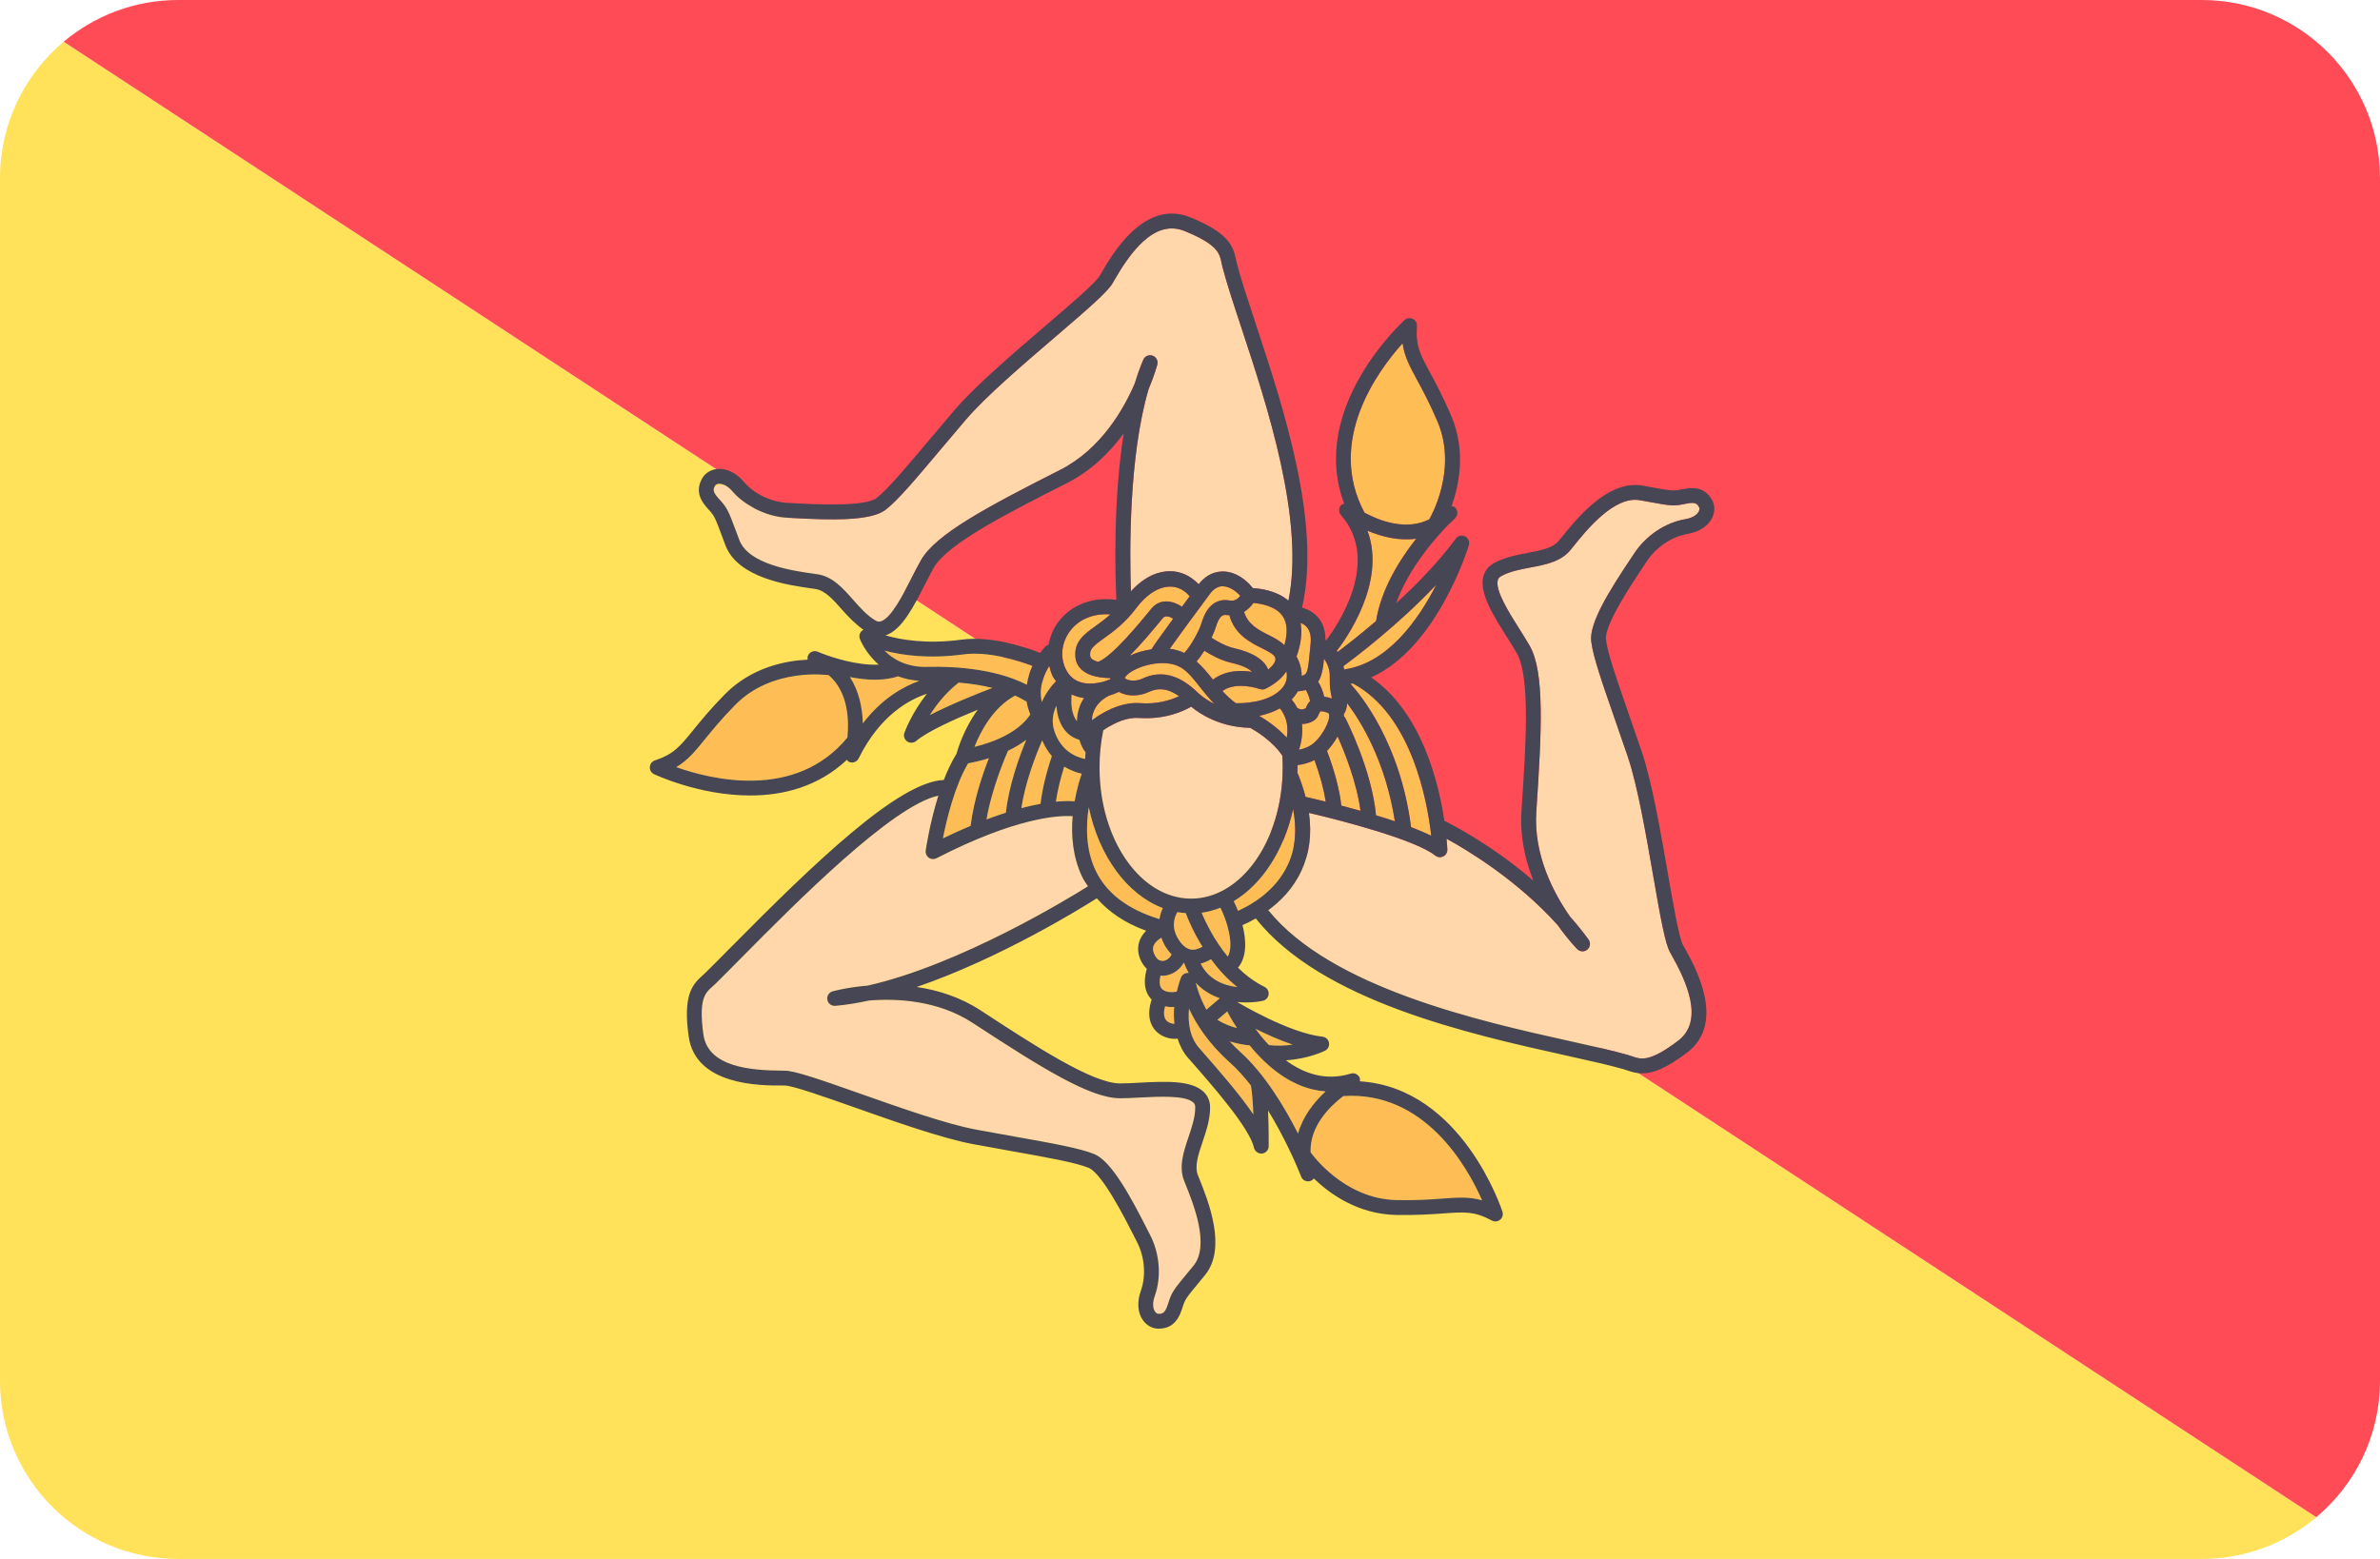 <?xml version="1.0" encoding="UTF-8" standalone="no"?>
<svg
   xmlns:dc="http://purl.org/dc/elements/1.1/"
   xmlns:cc="http://creativecommons.org/ns#"
   xmlns:rdf="http://www.w3.org/1999/02/22-rdf-syntax-ns#"
   xmlns:svg="http://www.w3.org/2000/svg"
   xmlns="http://www.w3.org/2000/svg"
   xmlns:sodipodi="http://sodipodi.sourceforge.net/DTD/sodipodi-0.dtd"
   xmlns:inkscape="http://www.inkscape.org/namespaces/inkscape"
   version="1.1"
   id="Layer_1"
   x="0px"
   y="0px"
   viewBox="0 0 512 335.45"
   xml:space="preserve"
   sodipodi:docname="it-82.svg"
   width="512"
   height="335.45"
   inkscape:version="1.0.1 (c497b03c, 2020-09-10)"><defs
   id="defs157" /><sodipodi:namedview
   pagecolor="#ffffff"
   bordercolor="#666666"
   borderopacity="1"
   objecttolerance="10"
   gridtolerance="10"
   guidetolerance="10"
   inkscape:pageopacity="0"
   inkscape:pageshadow="2"
   inkscape:window-width="1250"
   inkscape:window-height="866"
   id="namedview155"
   showgrid="false"
   inkscape:zoom="1.640625"
   inkscape:cx="256"
   inkscape:cy="256"
   inkscape:window-x="0"
   inkscape:window-y="23"
   inkscape:window-maximized="0"
   inkscape:current-layer="Layer_1" />
<path
   style="fill:#ffe15a"
   d="m 0,38.345 v 258.76 c 0,21.177 17.167,38.345 38.345,38.345 h 435.31 c 9.386,0 17.98,-3.377 24.644,-8.975 L 13.7,8.976 C 5.326,16.01 0,26.553 0,38.345 Z"
   id="path10" />
<path
   style="fill:#ff4b55"
   d="M 473.655,0 H 38.345 C 28.959,0 20.365,3.378 13.701,8.977 L 498.3,326.473 c 8.374,-7.034 13.7,-17.578 13.7,-29.369 V 38.345 C 512,17.167 494.833,0 473.655,0 Z"
   id="path12" />
<g
   id="g110"
   transform="translate(0,-88.275)">
	<path
   style="fill:#ffbe55"
   d="m 272.821,232.352 c 0.988,-0.794 1.805,-1.777 1.495,-2.604 -0.258,-0.686 -1.533,-1.323 -2.883,-1.997 -2.506,-1.252 -5.853,-2.97 -6.964,-7.084 -0.132,-0.013 -0.255,-0.001 -0.392,-0.026 -1.1,-0.204 -1.786,0.174 -2.582,2.759 -0.146,0.471 -0.456,1.228 -0.867,2.094 0.824,0.546 2.882,1.815 4.887,2.271 3.972,0.899 6.418,2.434 7.306,4.587 z"
   id="path14" />
	<path
   style="fill:#ffbe55"
   d="m 257.407,230.602 c 1.186,1.082 2.275,2.31 3.346,3.681 0.062,0.079 0.128,0.158 0.191,0.236 2.661,-2.04 6.042,-2.052 8.397,-1.667 -0.683,-0.708 -2.013,-1.402 -4.533,-1.976 -2.337,-0.53 -4.601,-1.853 -5.72,-2.572 -0.519,0.828 -1.084,1.615 -1.681,2.298 z"
   id="path16" />
	<path
   style="fill:#ffbe55"
   d="m 270.891,242.311 c 1.246,0.721 3.751,2.343 5.92,4.683 0.32,-1.8 0.225,-4.19 -1.466,-6.293 -1.445,0.8 -2.991,1.306 -4.454,1.61 z"
   id="path18" />
	<path
   style="fill:#ffbe55"
   d="m 250.152,221.281 -0.418,0.508 c -2.081,2.545 -4.442,5.319 -6.698,7.581 1.373,-0.648 2.991,-1.122 4.669,-1.375 0.6,-0.961 2.428,-3.51 4.674,-6.581 -0.542,-0.346 -1.617,-0.872 -2.227,-0.133 z"
   id="path20" />
	<path
   style="fill:#ffbe55"
   d="m 241.993,234.177 c 0.01,0.017 0.152,0.191 0.55,0.341 0.691,0.266 1.972,0.358 3.308,-0.258 3.89,-1.81 7.818,-0.82 11.679,2.916 0.011,0.011 0.007,0.029 0.018,0.04 0.011,0.011 0.029,0.008 0.039,0.019 0.023,0.023 1.322,1.326 3.665,2.52 -1.126,-1.183 -2.137,-2.389 -3.011,-3.507 -1.4,-1.789 -2.611,-3.332 -4.052,-4.252 -3.657,-2.322 -10.027,-0.287 -11.828,1.614 -0.298,0.313 -0.368,0.518 -0.368,0.567 z"
   id="path22" />
	<path
   style="fill:#ffbe55"
   d="m 272.238,236.488 c 0,0 -0.009,0.001 -0.012,0.003 -0.201,0.094 -0.419,0.14 -0.644,0.145 -0.01,0 -0.02,0.007 -0.03,0.007 -0.023,0 -0.043,-0.021 -0.067,-0.022 -0.163,-0.007 -0.329,-0.018 -0.491,-0.077 -0.054,-0.02 -4.994,-1.76 -8.01,0.424 0.844,0.949 1.8,1.825 2.867,2.624 1.482,0.034 6.614,-0.054 9.537,-2.785 1.476,-1.378 1.601,-2.884 1.353,-4.068 -1.091,1.706 -3.022,3.044 -4.503,3.749 z"
   id="path24" />
	<path
   style="fill:#ffbe55"
   d="m 227.19,234.863 c -0.249,-0.361 -0.522,-0.674 -0.736,-1.101 -0.352,-0.703 -0.537,-1.449 -0.724,-2.193 -1.135,1.816 -2.33,4.642 -1.603,7.77 0.855,-2.024 2.146,-3.562 3.063,-4.476 z"
   id="path26" />
	<path
   style="fill:#ffbe55"
   d="m 254.778,228.773 c 1.438,-1.502 3.208,-4.836 3.663,-6.315 0.437,-1.427 1.768,-5.767 6.206,-4.963 0.988,0.183 1.72,-0.445 2.167,-0.999 -1.079,-1.231 -2.49,-2.03 -3.715,-2.059 -0.915,-0.087 -1.966,0.495 -2.78,1.589 -3.992,5.379 -7.03,9.535 -8.675,11.852 1.106,0.129 2.149,0.451 3.134,0.895 z"
   id="path28" />
	<path
   style="fill:#ffbe55"
   d="m 244.471,219.091 c -2.475,3.304 -5.076,5.167 -6.973,6.528 -2.5,1.793 -3.118,2.401 -2.968,3.79 0.031,0.282 0.152,0.491 0.404,0.691 0.332,0.264 0.811,0.452 1.355,0.591 0.033,-0.017 0.054,-0.045 0.089,-0.06 2.985,-1.215 8.93,-8.479 10.886,-10.867 l 0.423,-0.516 c 2.071,-2.506 4.988,-1.503 6.583,-0.415 0.551,-0.747 1.106,-1.5 1.661,-2.25 -2.884,-3.477 -7.65,-2.569 -11.46,2.508 z"
   id="path30" />
	<path
   style="fill:#ffbe55"
   d="m 269.642,218.024 c -0.471,0.68 -1.146,1.387 -2.009,1.917 0.794,2.636 3.011,3.846 5.227,4.95 1.315,0.655 2.553,1.31 3.446,2.236 0.748,-2.678 0.651,-4.809 -0.384,-6.289 -1.519,-2.171 -4.748,-2.699 -6.28,-2.814 z"
   id="path32" />
	<path
   style="fill:#ffbe55"
   d="m 257.974,313.781 0.348,0.395 c 4.394,5.001 8.544,9.832 11.308,13.9 -0.083,-2.197 -0.233,-4.472 -0.498,-6.053 -0.009,-0.05 -0.014,-0.104 -0.017,-0.155 -1.41,-1.822 -2.929,-3.52 -4.531,-4.956 -4.683,-4.185 -7.323,-8.384 -8.8,-11.62 -0.251,2.784 0.066,6.076 2.19,8.489 z"
   id="path34" />
	<path
   style="fill:#ffbe55"
   d="m 255.726,297.638 c -0.374,-0.658 -0.714,-1.366 -0.991,-2.155 -0.002,-0.007 0,-0.013 -0.003,-0.02 -0.023,-0.009 -0.046,-0.018 -0.07,-0.025 -0.957,1.658 -2.71,2.801 -4.584,2.805 0,0 -0.007,0 -0.009,0 -0.145,0 -0.274,-0.056 -0.415,-0.068 -0.244,1.078 -0.323,2.296 0.359,2.947 0.768,0.74 2.328,0.73 3.144,0.522 0.396,-1.688 0.834,-2.884 0.89,-3.022 0.271,-0.674 0.951,-1.067 1.679,-0.984 z"
   id="path36" />
	<path
   style="fill:#ffbe55"
   d="m 252.601,304.935 c -0.169,0.011 -0.324,0.039 -0.501,0.039 -0.477,0 -0.973,-0.064 -1.471,-0.162 -0.294,1.102 -0.396,2.346 0.337,3.095 0.458,0.468 1.128,0.649 1.677,0.683 -0.12,-1.262 -0.149,-2.502 -0.042,-3.655 z"
   id="path38" />
	<path
   style="fill:#ffbe55"
   d="m 193.204,233.803 -0.008,0.004 c -3.208,1.074 -7.017,0.811 -10.349,0.158 1.943,2.996 2.686,6.607 2.773,9.964 4.185,-5.459 8.818,-7.959 12.135,-9.144 -1.706,-0.152 -3.245,-0.468 -4.551,-0.982 z"
   id="path40" />
	<path
   style="fill:#ffbe55"
   d="m 268.831,313.214 c -0.724,-0.056 -2.357,-0.263 -4.296,-0.852 0.683,0.722 1.366,1.444 2.179,2.172 5.342,4.776 9.686,12.049 12.523,17.657 1.011,-3.619 3.389,-6.723 5.945,-9.078 -7.138,-0.472 -12.722,-5.443 -16.351,-9.899 z"
   id="path42" />
	<path
   style="fill:#ffbe55"
   d="m 232.707,254.764 c -1.17,-0.258 -2.485,-0.743 -3.765,-1.529 -0.855,2.721 -1.453,5.241 -1.782,7.542 1.77,-0.163 3.108,-0.148 4.019,-0.074 0.436,-2.442 1.039,-4.531 1.528,-5.939 z"
   id="path44" />
	<path
   style="fill:#ffbe55"
   d="m 182.295,246.979 c 0.383,-3.775 0.178,-9.802 -4.01,-13.423 -0.013,-0.002 -0.025,0.003 -0.04,10e-4 -0.129,-0.017 -12.103,-1.743 -20.095,6.42 -3.006,3.071 -4.961,5.475 -6.53,7.405 -2.129,2.621 -3.657,4.502 -6.136,5.958 7.5,2.673 25.682,7.178 36.811,-6.361 z"
   id="path46" />
	<path
   style="fill:#ffbe55"
   d="m 293.54,198.594 c 3.345,1.796 8.993,3.911 13.934,1.43 0.007,-0.012 0.007,-0.025 0.013,-0.038 0.063,-0.104 6.234,-10.514 1.751,-21.023 -1.687,-3.953 -3.162,-6.678 -4.348,-8.866 -1.605,-2.966 -2.761,-5.101 -3.16,-7.95 -5.331,5.916 -16.448,20.988 -8.19,36.447 z"
   id="path48" />
	<path
   style="fill:#ffbe55"
   d="m 288.972,324.125 c -3.01,2.31 -7.26,6.583 -7.029,12.111 0.01,0.014 0.026,0.021 0.036,0.036 0.068,0.1 7.023,10.002 18.445,10.231 4.308,0.087 7.391,-0.137 9.875,-0.32 3.368,-0.249 5.783,-0.42 8.54,0.378 -3.202,-7.287 -12.385,-23.595 -29.867,-22.436 z"
   id="path50" />
	<path
   style="fill:#ffbe55"
   d="m 264.094,306.06 c -0.03,-0.063 -0.004,-0.131 -0.025,-0.195 l -2.183,1.863 c 1.429,0.889 2.938,1.433 4.228,1.773 -1.286,-1.973 -1.994,-3.387 -2.02,-3.441 z"
   id="path52" />
	<path
   style="fill:#ffbe55"
   d="m 255.089,284.756 c -0.606,-0.042 -1.207,-0.106 -1.8,-0.211 -0.458,0.74 -1.462,2.847 0.021,5.504 0.552,0.99 1.481,2.23 2.775,2.534 0.772,0.175 1.658,-0.084 2.598,-0.586 -1.915,-3.096 -3.068,-5.825 -3.594,-7.241 z"
   id="path54" />
	<path
   style="fill:#ffbe55"
   d="m 287.75,228.557 c 1.66,-1.242 4.687,-3.576 8.277,-6.645 1.077,-6.831 5.062,-13.193 8.629,-17.72 -3.628,0.503 -7.348,-0.387 -10.483,-1.727 4.195,11.23 -4.888,23.672 -6.592,25.866 0.054,0.079 0.116,0.146 0.169,0.226 z"
   id="path56" />
	<path
   style="fill:#ffbe55"
   d="m 259.524,305.542 2.892,-2.47 c -1.88,-0.648 -3.682,-1.707 -5.155,-3.317 0.22,1.016 0.829,3.11 2.263,5.787 z"
   id="path58" />
	<path
   style="fill:#ffbe55"
   d="m 223.848,261.24 c 0.365,-3.085 1.176,-6.521 2.438,-10.271 -0.809,-0.92 -1.518,-2.041 -2.082,-3.38 -1.493,3.454 -3.65,9.106 -4.482,14.581 1.516,-0.399 2.891,-0.706 4.126,-0.93 z"
   id="path60" />
	<path
   style="fill:#ffbe55"
   d="m 279.791,222.315 c 0.364,2.074 0.127,4.461 -0.871,7.223 0.6,1.067 1.107,2.552 1.108,4.166 1.265,-0.269 1.358,-1.035 1.75,-5.214 l 0.167,-1.727 c 0.158,-1.586 -0.127,-2.796 -0.849,-3.591 -0.373,-0.412 -0.837,-0.664 -1.305,-0.857 z"
   id="path62" />
	<path
   style="fill:#ffbe55"
   d="m 279.444,249.619 c 1.038,-0.215 2.354,-0.666 3.405,-1.636 1.591,-1.469 3.353,-4.58 3.064,-5.978 -0.035,-0.174 -0.079,-0.287 -0.383,-0.395 -1.154,-0.412 -1.502,-0.263 -1.5,-0.258 -0.071,0.054 -0.202,0.345 -0.279,0.516 -0.2,0.441 -0.47,1.041 -1.074,1.436 -0.921,0.6 -1.791,0.76 -2.593,0.764 0.234,2.228 -0.206,4.254 -0.64,5.551 z"
   id="path64" />
	<path
   style="fill:#ffbe55"
   d="m 220.897,235.615 c 0.22,-1.465 0.648,-2.833 1.226,-4.06 -2.906,-1.087 -9.474,-3.208 -14.839,-2.47 -7.578,1.02 -13.341,0.171 -16.998,-0.811 1.751,1.805 4.759,3.682 9.468,3.487 11.679,-0.234 18.375,2.408 21.143,3.854 z"
   id="path66" />
	<path
   style="fill:#ffbe55"
   d="m 206.236,235.158 c -2.764,2.165 -4.802,4.767 -6.195,6.988 4.294,-2.226 9.806,-4.447 13.452,-5.842 -1.964,-0.499 -4.38,-0.909 -7.257,-1.146 z"
   id="path68" />
	<path
   style="fill:#ffbe55"
   d="m 284.881,238.197 c 0.494,0.058 1.031,0.166 1.652,0.381 -0.025,-0.124 -0.045,-0.233 -0.077,-0.382 -0.195,-0.9 -0.447,-2.144 -0.383,-3.953 -10e-4,-0.012 -0.008,-0.021 -0.008,-0.033 0,-0.011 0.006,-0.021 0.006,-0.033 10e-4,-0.038 -0.006,-0.058 -0.003,-0.096 0.077,-1.678 -0.489,-3.037 -1.23,-4.043 -0.219,2.159 -0.501,3.79 -1.269,4.937 0.455,0.722 0.992,1.841 1.312,3.222 z"
   id="path70" />
	<path
   style="fill:#ffbe55"
   d="m 289.005,231.608 c 0.053,0.234 0.102,0.47 0.138,0.713 9.359,-1.27 16.006,-10.684 19.839,-18.223 -8.146,8.623 -17.298,15.545 -19.977,17.51 z"
   id="path72" />
	<path
   style="fill:#ffbe55"
   d="m 250.071,295.047 h 0.002 c 0.799,-0.004 1.614,-0.605 1.962,-1.4 -0.551,-0.584 -1.07,-1.239 -1.517,-2.04 -0.299,-0.535 -0.494,-1.049 -0.673,-1.557 -0.631,0.383 -1.33,0.929 -1.643,1.631 -0.235,0.52 -0.225,1.065 0.029,1.714 0.296,0.753 0.854,1.652 1.84,1.652 z"
   id="path74" />
	<path
   style="fill:#ffbe55"
   d="m 216.393,263.144 c 0.637,-5.751 2.733,-11.704 4.39,-15.682 -1.036,0.789 -2.329,1.598 -3.927,2.364 -0.179,0.397 -3.405,7.625 -4.631,14.783 1.474,-0.56 2.865,-1.047 4.168,-1.465 z"
   id="path76" />
	<path
   style="fill:#ffbe55"
   d="m 272.985,313.165 c 1.864,0.195 3.591,0.108 5.092,-0.104 -2.844,-0.97 -5.679,-2.255 -8.001,-3.412 0.821,1.124 1.794,2.335 2.909,3.516 z"
   id="path78" />
	<path
   style="fill:#ffbe55"
   d="m 250.147,283.672 c -7.686,-2.919 -13.749,-11.19 -15.922,-21.709 -0.639,4.083 -0.68,9.139 1.494,13.675 2.356,4.918 7.022,8.375 13.716,10.41 0.144,-0.949 0.415,-1.751 0.712,-2.376 z"
   id="path80" />
	<path
   style="fill:#ffbe55"
   d="m 291.041,235.337 c -0.17,0.036 -0.354,0.034 -0.525,0.066 2.135,2.336 10.717,12.724 13.041,30.852 1.597,0.611 3.085,1.238 4.346,1.874 -0.834,-7.376 -4.173,-26.035 -16.862,-32.792 z"
   id="path82" />
	<path
   style="fill:#ffbe55"
   d="m 208.806,265.982 c 0.666,-5.517 2.606,-11.189 3.926,-14.551 -1.336,0.417 -2.823,0.786 -4.458,1.097 -2.88,4.826 -4.626,12.064 -5.429,16.15 2.121,-1.032 4.088,-1.907 5.961,-2.696 z"
   id="path84" />
	<path
   style="fill:#ffbe55"
   d="m 260.514,294.687 c -0.8,0.467 -1.546,0.77 -2.232,0.938 1.782,3.527 5.092,4.73 7.903,5.043 -2.272,-1.8 -4.124,-3.892 -5.671,-5.981 z"
   id="path86" />
	<path
   style="fill:#ffbe55"
   d="m 237.527,234.923 c 0.395,-0.182 0.886,-0.323 1.335,-0.484 -0.008,-0.083 -0.029,-0.159 -0.03,-0.245 -1.871,-0.038 -4.317,-0.341 -5.889,-1.593 -0.917,-0.733 -1.466,-1.714 -1.589,-2.841 -0.372,-3.399 1.889,-5.022 4.281,-6.735 0.975,-0.701 2.082,-1.512 3.232,-2.541 -3.501,-0.239 -6.641,0.934 -8.59,3.468 -1.929,2.505 -2.298,5.717 -0.966,8.38 1.817,3.643 5.738,3.276 8.216,2.591 z"
   id="path88" />
	<path
   style="fill:#ffbe55"
   d="m 233.21,238.475 c -0.932,-0.107 -1.835,-0.397 -2.707,-0.788 -0.136,1.826 -0.023,4.305 1.164,5.76 0.03,-0.817 0.13,-1.646 0.37,-2.464 0.229,-0.781 0.595,-1.646 1.173,-2.508 z"
   id="path90" />
	<path
   style="fill:#ffbe55"
   d="m 245.178,239.574 c 3.802,0.299 6.72,-0.668 8.458,-1.486 -2.918,-2.081 -5.038,-1.585 -6.442,-0.93 -2.255,1.049 -4.779,0.983 -6.485,0 -0.63,0.286 -1.312,0.57 -2.109,0.799 -1.783,0.895 -2.942,2.167 -3.455,3.798 -0.162,0.513 -0.189,1.02 -0.227,1.523 0.033,-0.028 0.034,-0.079 0.07,-0.105 3.658,-2.622 7.084,-3.8 10.19,-3.599 z"
   id="path92" />
	<path
   style="fill:#ffbe55"
   d="m 262.543,283.597 c -1.305,0.514 -2.653,0.894 -4.042,1.081 0.92,2.195 2.738,5.93 5.615,9.436 1.501,-2.526 -0.266,-7.96 -1.573,-10.517 z"
   id="path94" />
	<path
   style="fill:#ffbe55"
   d="m 232.198,247.475 c -3.393,-1 -4.704,-4.113 -4.945,-7.328 -0.73,1.527 -1.121,3.436 -0.39,5.558 1.472,4.256 4.687,5.497 6.577,5.891 0.021,-0.495 0.043,-0.989 0.081,-1.481 -0.01,-0.011 -0.025,-0.014 -0.035,-0.025 -0.441,-0.486 -0.924,-1.43 -1.288,-2.615 z"
   id="path96" />
	<path
   style="fill:#ffbe55"
   d="m 220.84,239.188 c -0.116,-0.05 -0.245,-0.039 -0.35,-0.117 -0.018,-0.012 -0.751,-0.5 -2.116,-1.12 -4.803,2.592 -7.5,7.88 -8.733,11.03 8.703,-2.109 11.462,-6.068 12.001,-6.993 -0.396,-0.942 -0.664,-1.879 -0.802,-2.8 z"
   id="path98" />
	<path
   style="fill:#ffbe55"
   d="m 277.073,274.305 c 1.614,-3.497 1.962,-7.502 1.108,-11.937 -1.931,8.889 -6.652,16.132 -12.768,19.818 0.279,0.561 0.588,1.255 0.91,2.078 2.401,-1.05 8.01,-4.027 10.75,-9.959 z"
   id="path100" />
	<path
   style="fill:#ffbe55"
   d="m 280.927,240.63 c 0.194,-0.521 0.483,-1.06 0.906,-1.511 -0.188,-0.995 -0.584,-1.831 -0.917,-2.368 -0.476,0.126 -1.01,0.218 -1.618,0.279 -0.042,0.003 -0.083,0.006 -0.125,0.007 -0.32,0.596 -0.745,1.182 -1.293,1.75 0.487,0.615 0.907,1.231 1.215,1.866 0.084,0.046 0.186,0.018 0.263,0.079 0.13,0.094 0.727,0.448 1.569,-0.102 z"
   id="path102" />
	<path
   style="fill:#ffbe55"
   d="m 285.47,249.865 c 1.651,4.334 2.68,8.28 3.089,11.762 1.3,0.339 2.686,0.712 4.125,1.117 -0.825,-6.136 -3.405,-12.589 -4.931,-16.007 -0.678,1.216 -1.5,2.311 -2.283,3.128 z"
   id="path104" />
	<path
   style="fill:#ffbe55"
   d="m 285.207,260.778 c -0.425,-2.691 -1.235,-5.682 -2.424,-8.935 -1.353,0.661 -2.682,0.943 -3.661,1.069 0.002,0.169 0.018,0.334 0.018,0.504 0,0.406 -0.033,0.801 -0.044,1.204 0.039,0.065 0.094,0.114 0.124,0.186 0.695,1.693 1.224,3.336 1.644,4.946 0.503,0.112 2.094,0.472 4.343,1.026 z"
   id="path106" />
	<path
   style="fill:#ffbe55"
   d="m 296.018,263.713 c 1.364,0.412 2.731,0.844 4.063,1.292 -2.018,-12.932 -7.313,-21.527 -10.268,-25.401 -0.028,0.623 -0.159,1.297 -0.534,2.077 -0.044,0.093 -0.135,0.136 -0.193,0.216 0.014,0.175 0.043,0.348 0.039,0.529 0.118,0.116 0.233,0.236 0.312,0.392 0.229,0.446 5.665,11.121 6.581,20.895 z"
   id="path108" />
</g>
<g
   id="g120"
   transform="translate(0,-88.275)">
	<path
   style="fill:#ffd7aa"
   d="m 256.241,281.641 c 10.866,0 19.704,-12.661 19.704,-28.225 0,-0.853 -0.028,-1.694 -0.079,-2.529 -2.112,-3.175 -5.804,-5.388 -6.898,-5.995 -6.514,-0.117 -10.861,-3.017 -12.715,-4.552 -1.843,1.069 -5.842,2.817 -11.315,2.421 -2.218,-0.141 -4.759,0.728 -7.593,2.658 -0.536,2.592 -0.809,5.276 -0.809,7.997 0,15.564 8.84,28.225 19.705,28.225 z"
   id="path112" />
	<path
   style="fill:#ffd7aa"
   d="m 179.125,301.583 c 0.291,-0.079 3.222,-0.874 7.513,-1.227 19.873,-4.479 43.208,-18.734 47.414,-21.372 -0.413,-0.657 -0.886,-1.273 -1.224,-1.981 -2.091,-4.374 -2.425,-9.044 -2.076,-13.116 -2.994,-0.191 -12.125,0.236 -29.301,9.059 -0.231,0.117 -0.48,0.174 -0.73,0.174 -0.327,0 -0.651,-0.099 -0.926,-0.296 -0.487,-0.345 -0.74,-0.936 -0.655,-1.527 0.05,-0.354 0.863,-5.911 2.719,-11.819 -9.869,2.069 -30.705,23.097 -42.175,34.685 -2.167,2.193 -4.119,4.164 -5.771,5.792 -0.228,0.225 -0.47,0.437 -0.714,0.653 -1.45,1.281 -2.947,2.604 -1.887,10.234 0.978,7.043 10.14,7.764 16.957,7.809 h 0.499 c 2.145,0 7.31,1.785 16.257,4.942 8.687,3.066 18.534,6.54 24.909,7.734 3.05,0.566 5.912,1.078 8.552,1.548 8.058,1.44 13.881,2.475 16.929,3.736 3.699,1.532 7.778,9.09 11.313,16.055 l 0.679,1.327 c 2.082,4.019 2.474,9.049 1.017,13.122 -0.707,1.985 -0.202,3.025 0.05,3.382 0.247,0.35 0.536,0.474 0.71,0.474 0.822,0 1.415,0 2.072,-2.08 0.83,-2.625 1.038,-2.879 4.529,-7.102 l 0.954,-1.152 c 3.598,-4.364 -0.007,-13.318 -1.739,-17.624 l -0.244,-0.604 c -1.231,-3.079 -0.141,-6.312 0.914,-9.436 0.717,-2.126 1.459,-4.323 1.459,-6.424 0,-0.458 -0.122,-0.766 -0.412,-1.041 -1.677,-1.589 -7.362,-1.286 -11.517,-1.074 -1.532,0.083 -2.983,0.158 -4.227,0.158 -6.432,0 -16.753,-6.428 -31.762,-16.238 -7.442,-4.855 -16.264,-5.276 -22.251,-4.797 -2.479,0.541 -4.914,0.936 -7.262,1.149 -0.809,0.071 -1.567,-0.487 -1.716,-1.302 -0.148,-0.805 0.346,-1.602 1.143,-1.821 z"
   id="path114" />
	<path
   style="fill:#ffd7aa"
   d="m 362.709,196.658 c -2.7,0.57 -3.025,0.508 -8.457,-0.482 l -1.431,-0.258 c -5.581,-1.027 -11.608,6.528 -14.511,10.143 l -0.409,0.508 c -2.082,2.58 -5.431,3.208 -8.669,3.819 -2.207,0.416 -4.489,0.844 -6.322,1.876 -0.397,0.221 -0.607,0.482 -0.705,0.87 -0.566,2.234 2.479,7.048 4.704,10.563 0.82,1.294 1.596,2.526 2.205,3.607 3.147,5.604 2.592,17.753 1.386,35.647 -0.628,9.341 3.793,17.603 7.237,22.529 1.389,1.568 2.731,3.224 3.998,4.959 0.493,0.674 0.383,1.614 -0.252,2.155 -0.634,0.549 -1.581,0.503 -2.169,-0.087 -0.197,-0.2 -2.026,-2.063 -4.202,-5.159 -8.735,-9.729 -19.46,-16.161 -23.921,-18.601 0.116,1.27 0.161,2.134 0.168,2.316 0.025,0.625 -0.318,1.203 -0.874,1.485 -0.228,0.113 -0.477,0.171 -0.722,0.171 -0.353,0 -0.705,-0.117 -0.994,-0.345 -4.235,-3.372 -19.798,-7.471 -27.185,-9.184 0.651,4.559 0.114,8.739 -1.625,12.487 -1.785,3.846 -4.532,6.552 -7.116,8.456 13.55,16.742 45.638,23.895 64.958,28.182 4.974,1.102 9.272,2.056 12.431,2.97 0.31,0.092 0.614,0.195 0.919,0.303 1.828,0.637 3.711,1.298 9.853,-3.366 5.665,-4.302 1.862,-12.681 -1.494,-18.61 l -0.244,-0.433 c -1.048,-1.868 -2.02,-7.247 -3.645,-16.593 -1.579,-9.078 -3.368,-19.368 -5.45,-25.513 -1.001,-2.95 -1.96,-5.708 -2.846,-8.25 -2.684,-7.713 -4.625,-13.289 -5.015,-16.555 -0.474,-3.974 4.115,-11.225 8.455,-17.711 l 0.834,-1.257 c 2.49,-3.786 6.684,-6.586 10.946,-7.31 2.074,-0.353 2.735,-1.306 2.923,-1.697 0.183,-0.387 0.152,-0.698 0.068,-0.849 -0.402,-0.711 -0.691,-1.24 -2.827,-0.786 z"
   id="path116" />
	<path
   style="fill:#ffd7aa"
   d="m 154.626,195.576 c 1.862,2.035 1.976,2.343 3.894,7.485 l 0.52,1.389 c 1.985,5.304 11.55,6.653 16.145,7.297 l 0.637,0.092 c 3.281,0.47 5.534,3.025 7.713,5.501 1.485,1.685 3.02,3.424 4.841,4.472 0.399,0.228 0.73,0.279 1.109,0.162 2.214,-0.653 4.793,-5.729 6.676,-9.436 0.697,-1.368 1.356,-2.667 1.978,-3.744 3.206,-5.562 13.931,-11.296 29.929,-19.405 8.817,-4.472 13.726,-13.169 16.064,-18.626 0.538,-1.789 1.142,-3.49 1.822,-5.08 0.331,-0.77 1.19,-1.132 1.983,-0.886 0.79,0.27 1.241,1.102 1.034,1.913 -0.063,0.245 -0.62,2.343 -1.878,5.309 -4.28,14.562 -4.088,35.19 -3.802,43.496 3.226,-3.532 6.293,-4.332 8.406,-4.332 2.333,0 4.468,1.022 6.174,2.814 1.788,-2.318 3.826,-2.767 5.311,-2.755 2.696,0.066 4.93,1.796 6.353,3.594 1.559,0.079 5.078,0.494 7.642,2.69 3.533,-17.342 -4.588,-41.982 -10.071,-58.578 -1.716,-5.196 -3.2,-9.686 -4.131,-13.263 -0.082,-0.312 -0.148,-0.628 -0.212,-0.949 -0.387,-1.894 -0.787,-3.852 -7.924,-6.744 -6.599,-2.692 -11.851,4.876 -15.236,10.784 l -0.249,0.437 c -1.071,1.859 -5.203,5.447 -12.413,11.625 -6.989,5.991 -14.913,12.786 -19.128,17.711 -2.016,2.355 -3.889,4.577 -5.612,6.627 -5.269,6.265 -9.078,10.793 -11.693,12.802 -3.179,2.446 -11.77,2.205 -19.582,1.785 l -1.469,-0.075 c -2.462,-0.108 -4.904,-0.843 -7.096,-1.985 l -0.182,-0.045 -0.107,-0.13 c -1.713,-0.936 -3.283,-2.091 -4.489,-3.51 -0.791,-0.931 -1.494,-1.322 -2.046,-1.502 l -1.756,0.39 c -0.355,0.636 -0.515,1.186 0.845,2.67 z"
   id="path118" />
</g>
<path
   style="fill:#464655"
   d="m 368.321,107.609 c -1.271,-2.268 -3.208,-2.991 -6.265,-2.355 -2.091,0.441 -2.091,0.437 -7.231,-0.495 l -1.436,-0.263 c -7.456,-1.356 -14.285,7.189 -17.572,11.287 l -0.406,0.503 c -1.342,1.664 -3.859,2.134 -6.773,2.684 -2.458,0.466 -5.003,0.945 -7.294,2.23 -1.152,0.649 -1.929,1.64 -2.24,2.871 -0.9,3.57 2.151,8.392 5.102,13.056 0.787,1.244 1.533,2.425 2.118,3.466 2.916,5.196 1.934,19.77 0.986,33.867 -0.372,5.529 0.811,10.655 2.563,15.04 -9.06,-7.797 -17.748,-12.198 -19.156,-12.887 -1.25,-8.465 -4.959,-23.398 -15.756,-30.861 14.04,-6.222 20.713,-27.388 21.031,-28.429 0.228,-0.745 -0.113,-1.544 -0.809,-1.894 -0.691,-0.353 -1.542,-0.15 -2.003,0.479 -3.668,4.979 -8.384,9.812 -12.836,13.905 2.725,-7.7 8.778,-14.423 11.403,-17.07 0.462,-0.395 0.914,-0.836 1.352,-1.314 0.574,-0.628 0.555,-1.598 -0.045,-2.205 -0.214,-0.216 -0.502,-0.269 -0.779,-0.337 1.632,-4.508 3.147,-11.85 -0.097,-19.455 -1.743,-4.086 -3.257,-6.886 -4.474,-9.132 -2.183,-4.032 -3.179,-5.87 -2.879,-10.126 0.045,-0.649 -0.306,-1.26 -0.888,-1.544 -0.583,-0.291 -1.279,-0.195 -1.767,0.237 -0.222,0.196 -20.818,18.855 -12.996,39.512 -0.236,0.083 -0.489,0.131 -0.671,0.326 -0.555,0.599 -0.57,1.523 -0.031,2.138 8.776,10.013 -0.949,24.012 -3.177,26.947 -0.05,-0.033 -0.097,-0.076 -0.148,-0.108 0,-1.998 -0.541,-3.667 -1.683,-4.93 -1.004,-1.109 -2.252,-1.695 -3.356,-2.008 4.168,-18.191 -3.954,-42.866 -9.969,-61.074 -1.699,-5.146 -3.168,-9.586 -4.075,-13.068 -0.066,-0.258 -0.118,-0.516 -0.172,-0.778 -0.618,-3.029 -1.785,-5.8 -9.854,-9.07 -9.931,-4.019 -16.917,8.159 -19.209,12.161 l -0.244,0.425 c -0.851,1.478 -6.38,6.216 -11.726,10.796 -7.078,6.066 -15.101,12.943 -19.478,18.057 -2.02,2.364 -3.896,4.597 -5.628,6.653 -4.949,5.882 -8.855,10.526 -11.196,12.328 -2.507,1.93 -13.376,1.344 -17.462,1.123 l -1.497,-0.079 c -3.666,-0.162 -7.337,-1.901 -9.583,-4.547 -1.641,-1.934 -3.709,-2.921 -5.675,-2.759 -1.396,0.129 -2.611,0.861 -3.247,1.964 -1.298,2.251 -0.934,4.286 1.18,6.586 1.441,1.577 1.441,1.577 3.255,6.441 l 0.522,1.398 c 2.65,7.081 13.484,8.604 18.691,9.341 l 0.628,0.087 c 2.115,0.303 3.809,2.226 5.771,4.451 1.388,1.572 2.888,3.114 4.653,4.369 -0.108,0.054 -0.234,0.058 -0.33,0.138 -0.501,0.416 -0.703,1.09 -0.51,1.71 0.018,0.054 1.122,3.04 4.082,5.617 -4.668,0.228 -10.003,-1.558 -12.142,-2.38 -0.339,-0.15 -0.691,-0.291 -1.053,-0.425 -0.811,-0.299 -1.706,0.113 -2.028,0.907 -0.11,0.274 -0.113,0.556 -0.071,0.829 -4.79,0.224 -12.113,1.646 -17.871,7.521 -3.11,3.179 -5.118,5.646 -6.728,7.63 -2.891,3.558 -4.213,5.18 -8.258,6.532 -0.616,0.204 -1.046,0.761 -1.088,1.41 -0.044,0.649 0.31,1.257 0.895,1.539 0.164,0.079 9.667,4.594 20.705,4.594 6.974,0 14.558,-1.813 20.79,-7.673 0.166,0.179 0.301,0.39 0.544,0.48 0.183,0.066 0.371,0.099 0.555,0.099 0.593,0 1.156,-0.333 1.433,-0.89 4.612,-9.335 10.97,-12.692 14.671,-13.895 -3.299,4.2 -4.75,8.168 -4.831,8.403 -0.237,0.679 0.01,1.436 0.606,1.843 0.596,0.407 1.391,0.366 1.939,-0.104 2.409,-2.051 8.275,-4.693 13.249,-6.723 -3.008,4.12 -4.313,8.491 -4.588,9.498 -1.047,1.681 -1.95,3.619 -2.726,5.629 -9.717,0.351 -27.849,17.853 -45.619,35.806 -2.157,2.18 -4.1,4.14 -5.743,5.758 -0.19,0.188 -0.387,0.362 -0.589,0.541 -2.313,2.047 -4.134,4.439 -2.935,13.068 1.478,10.617 15.523,10.593 20.132,10.563 h 0.489 c 1.702,0 8.561,2.421 15.192,4.759 8.798,3.108 18.769,6.624 25.387,7.859 3.058,0.574 5.931,1.086 8.579,1.556 7.564,1.348 13.538,2.418 16.266,3.544 2.919,1.206 7.834,10.897 9.686,14.546 l 0.691,1.356 c 1.689,3.254 2.014,7.31 0.846,10.577 -0.853,2.388 -0.691,4.681 0.445,6.295 0.809,1.144 2.051,1.831 3.322,1.831 2.599,0 4.178,-1.332 5.118,-4.31 0.643,-2.035 0.643,-2.035 3.944,-6.028 l 0.957,-1.161 c 4.81,-5.828 0.726,-15.972 -1.238,-20.849 l -0.242,-0.599 c -0.792,-1.985 0.025,-4.414 0.973,-7.223 0.801,-2.371 1.626,-4.822 1.626,-7.447 0,-1.323 -0.487,-2.484 -1.408,-3.362 -2.671,-2.534 -8.375,-2.226 -13.884,-1.943 -1.471,0.079 -2.865,0.155 -4.058,0.155 -5.962,0 -18.19,-7.988 -30.014,-15.714 -4.437,-2.9 -9.247,-4.377 -13.752,-5.043 17.908,-6.13 35.383,-16.947 38.743,-19.081 2.622,2.986 6.122,5.357 10.622,6.983 -0.501,0.499 -0.957,1.098 -1.278,1.805 -0.59,1.306 -0.604,2.759 -0.038,4.206 0.351,0.897 0.868,1.602 1.457,2.193 -1.024,3.583 -0.02,5.561 1.034,6.606 -1.15,3.567 -0.154,5.665 0.934,6.783 1.142,1.17 2.728,1.668 4.125,1.668 0.184,0 0.334,-0.057 0.51,-0.074 0.476,1.459 1.14,2.888 2.257,4.159 l 0.348,0.391 c 4.824,5.487 12.896,14.67 13.848,18.955 0.179,0.799 0.93,1.314 1.727,1.244 0.807,-0.083 1.423,-0.761 1.431,-1.572 0.002,-0.237 0.035,-3.927 -0.134,-7.689 3.544,5.75 5.991,11.454 6.81,13.46 0.099,0.27 0.21,0.545 0.329,0.82 0.26,0.604 0.849,0.966 1.466,0.966 0.2,0 0.404,-0.038 0.601,-0.117 0.267,-0.109 0.469,-0.296 0.634,-0.509 3.448,3.335 9.503,7.691 17.728,7.855 4.441,0.071 7.62,-0.146 10.171,-0.329 4.57,-0.337 6.655,-0.487 10.41,1.532 0.237,0.129 0.498,0.191 0.757,0.191 0.364,0 0.724,-0.125 1.017,-0.366 0.501,-0.412 0.701,-1.09 0.508,-1.706 -0.09,-0.283 -8.65,-26.692 -30.685,-28.074 0.022,-0.252 0.081,-0.503 -0.024,-0.75 -0.318,-0.757 -1.152,-1.156 -1.937,-0.907 -5.452,1.668 -10.194,-0.075 -13.961,-2.867 4.874,-0.303 8.257,-1.981 8.434,-2.068 0.632,-0.32 0.98,-1.02 0.851,-1.714 -0.127,-0.698 -0.698,-1.227 -1.405,-1.302 -7.142,-0.753 -18.034,-7.277 -18.142,-7.343 -0.043,-0.025 -0.095,-0.01 -0.14,-0.031 0.021,-0.024 0.041,-0.051 0.06,-0.076 0.611,0.057 1.213,0.086 1.791,0.086 1.354,0 2.592,-0.141 3.593,-0.353 0.668,-0.141 1.171,-0.691 1.255,-1.365 0.085,-0.679 -0.268,-1.332 -0.879,-1.635 -2.178,-1.071 -4.064,-2.519 -5.707,-4.116 1.967,-2.388 1.783,-5.993 0.966,-9.178 0.716,-0.296 1.688,-0.759 2.86,-1.425 14.127,17.779 45.855,24.849 66.955,29.535 4.921,1.09 9.172,2.035 12.238,2.921 0.254,0.075 0.501,0.162 0.755,0.249 1.005,0.35 2.016,0.628 3.193,0.628 2.242,0 5.09,-1.011 9.642,-4.465 8.542,-6.49 1.629,-18.714 -0.644,-22.729 l -0.237,-0.425 c -0.832,-1.481 -2.078,-8.646 -3.283,-15.573 -1.6,-9.195 -3.412,-19.613 -5.575,-25.991 -1.003,-2.963 -1.966,-5.729 -2.852,-8.275 -2.521,-7.243 -4.512,-12.96 -4.86,-15.889 -0.376,-3.128 5.663,-12.157 7.936,-15.552 l 0.849,-1.278 c 2.018,-3.071 5.393,-5.334 8.81,-5.912 2.5,-0.428 4.423,-1.694 5.271,-3.478 0.599,-1.264 0.589,-2.68 -0.033,-3.786 z m -2.853,2.412 c -0.188,0.391 -0.849,1.344 -2.923,1.697 -4.263,0.724 -8.456,3.524 -10.946,7.31 l -0.834,1.257 c -4.34,6.486 -8.928,13.738 -8.455,17.711 0.391,3.266 2.332,8.841 5.015,16.555 0.886,2.542 1.845,5.301 2.846,8.25 2.082,6.145 3.871,16.434 5.45,25.513 1.624,9.345 2.596,14.724 3.645,16.593 l 0.244,0.433 c 3.356,5.929 7.158,14.308 1.494,18.61 -6.141,4.664 -8.023,4.002 -9.853,3.366 -0.306,-0.108 -0.609,-0.212 -0.919,-0.303 -3.16,-0.915 -7.458,-1.868 -12.431,-2.97 -19.319,-4.287 -51.407,-11.441 -64.958,-28.182 2.584,-1.903 5.33,-4.61 7.116,-8.456 1.739,-3.747 2.275,-7.927 1.625,-12.487 7.386,1.713 22.949,5.811 27.185,9.184 0.289,0.228 0.641,0.345 0.994,0.345 0.245,0 0.493,-0.058 0.722,-0.171 0.555,-0.282 0.898,-0.861 0.874,-1.485 -0.007,-0.182 -0.052,-1.046 -0.168,-2.316 4.46,2.44 15.186,8.872 23.921,18.601 2.176,3.095 4.004,4.959 4.202,5.159 0.589,0.59 1.535,0.637 2.169,0.087 0.634,-0.541 0.745,-1.481 0.252,-2.155 -1.267,-1.735 -2.609,-3.391 -3.998,-4.959 -3.445,-4.926 -7.865,-13.188 -7.237,-22.529 1.206,-17.895 1.762,-30.044 -1.386,-35.647 -0.609,-1.081 -1.386,-2.313 -2.205,-3.607 -2.223,-3.516 -5.269,-8.33 -4.704,-10.563 0.098,-0.387 0.308,-0.649 0.705,-0.87 1.833,-1.032 4.115,-1.46 6.322,-1.876 3.236,-0.611 6.586,-1.24 8.669,-3.819 l 0.409,-0.508 c 2.904,-3.616 8.93,-11.171 14.511,-10.143 l 1.431,0.258 c 5.431,0.99 5.756,1.053 8.457,0.482 2.136,-0.454 2.425,0.075 2.827,0.79 0.083,0.147 0.115,0.459 -0.068,0.845 z m -55.167,147.887 c -2.484,0.183 -5.567,0.408 -9.875,0.32 -11.423,-0.228 -18.377,-10.131 -18.445,-10.231 -0.01,-0.014 -0.026,-0.022 -0.036,-0.036 -0.231,-5.528 4.019,-9.802 7.029,-12.111 17.482,-1.159 26.665,15.148 29.868,22.436 -2.758,-0.798 -5.174,-0.628 -8.541,-0.378 z m -31.062,-13.992 c -2.837,-5.609 -7.181,-12.881 -12.523,-17.657 -0.813,-0.727 -1.496,-1.45 -2.179,-2.172 1.939,0.589 3.572,0.796 4.296,0.852 3.629,4.456 9.213,9.427 16.352,9.899 -2.558,2.356 -4.936,5.46 -5.946,9.078 z m -28.608,-27.379 c 0.497,0.098 0.994,0.162 1.471,0.162 0.177,0 0.331,-0.028 0.501,-0.039 -0.107,1.153 -0.078,2.395 0.043,3.656 -0.548,-0.034 -1.219,-0.216 -1.677,-0.683 -0.735,-0.752 -0.632,-1.994 -0.338,-3.096 z m 2.528,-3.169 c -0.815,0.209 -2.376,0.217 -3.144,-0.522 -0.681,-0.651 -0.602,-1.87 -0.359,-2.947 0.141,0.013 0.27,0.068 0.415,0.068 0.002,0 0.004,0 0.004,0 1.877,-0.003 3.631,-1.145 4.588,-2.805 0.023,0.009 0.046,0.018 0.07,0.025 0.002,0.007 0,0.013 0.003,0.02 0.277,0.789 0.617,1.497 0.991,2.155 -0.727,-0.083 -1.408,0.31 -1.677,0.982 -0.057,0.141 -0.495,1.337 -0.891,3.024 z m -73.459,3.068 c 2.348,-0.212 4.782,-0.607 7.262,-1.149 5.987,-0.479 14.809,-0.059 22.251,4.797 15.009,9.811 25.33,16.238 31.762,16.238 1.244,0 2.696,-0.075 4.227,-0.158 4.154,-0.212 9.839,-0.516 11.517,1.074 0.289,0.275 0.412,0.583 0.412,1.041 0,2.101 -0.74,4.298 -1.459,6.424 -1.055,3.125 -2.145,6.357 -0.914,9.436 l 0.244,0.604 c 1.732,4.306 5.338,13.26 1.739,17.624 l -0.954,1.152 c -3.49,4.223 -3.699,4.477 -4.529,7.102 -0.658,2.08 -1.25,2.08 -2.072,2.08 -0.172,0 -0.462,-0.125 -0.71,-0.474 -0.252,-0.358 -0.757,-1.398 -0.05,-3.382 1.457,-4.073 1.065,-9.103 -1.017,-13.122 l -0.679,-1.327 c -3.534,-6.965 -7.614,-14.525 -11.313,-16.055 -3.048,-1.26 -8.871,-2.296 -16.929,-3.736 -2.639,-0.47 -5.502,-0.982 -8.552,-1.548 -6.376,-1.194 -16.222,-4.668 -24.909,-7.734 -8.947,-3.158 -14.112,-4.942 -16.257,-4.942 h -0.499 c -6.817,-0.045 -15.979,-0.766 -16.957,-7.809 -1.06,-7.63 0.437,-8.953 1.887,-10.234 0.244,-0.216 0.484,-0.428 0.714,-0.653 1.652,-1.626 3.603,-3.598 5.771,-5.792 11.47,-11.587 32.306,-32.616 42.175,-34.685 -1.856,5.908 -2.669,11.464 -2.719,11.819 -0.085,0.59 0.169,1.182 0.655,1.527 0.275,0.195 0.599,0.296 0.926,0.296 0.249,0 0.499,-0.058 0.73,-0.174 17.176,-8.823 26.307,-9.25 29.301,-9.059 -0.35,4.073 -0.015,8.743 2.076,13.116 0.339,0.708 0.811,1.324 1.224,1.981 -4.206,2.637 -27.541,16.893 -47.414,21.372 -4.291,0.353 -7.223,1.149 -7.513,1.227 -0.797,0.221 -1.292,1.015 -1.142,1.826 0.148,0.81 0.905,1.367 1.715,1.297 z m 5.92,-60.782 c -0.087,-3.358 -0.83,-6.969 -2.773,-9.964 3.332,0.653 7.142,0.916 10.349,-0.158 l 0.008,-0.004 c 1.306,0.514 2.845,0.83 4.551,0.982 -3.317,1.185 -7.95,3.686 -12.135,9.144 z m -34,3.454 c 1.568,-1.93 3.524,-4.335 6.53,-7.405 7.992,-8.163 19.967,-6.436 20.095,-6.42 0.013,0.002 0.025,-0.003 0.04,-10e-4 4.189,3.622 4.393,9.649 4.01,13.423 -11.129,13.537 -29.311,9.034 -36.812,6.361 2.479,-1.457 4.009,-3.336 6.137,-5.958 z M 309.24,90.689 c 4.483,10.509 -1.689,20.919 -1.751,21.023 -0.008,0.012 -0.007,0.025 -0.013,0.038 -4.941,2.481 -10.59,0.367 -13.934,-1.43 -8.258,-15.459 2.859,-30.531 8.191,-36.448 0.399,2.85 1.554,4.984 3.16,7.95 1.185,2.188 2.66,4.913 4.347,8.867 z m -15.067,23.501 c 3.135,1.34 6.855,2.23 10.483,1.727 -3.567,4.529 -7.552,10.89 -8.629,17.72 -3.59,3.069 -6.617,5.401 -8.277,6.645 -0.052,-0.081 -0.115,-0.148 -0.169,-0.226 1.703,-2.192 10.787,-14.636 6.592,-25.866 z m -34.649,103.077 c -1.434,-2.676 -2.044,-4.769 -2.263,-5.786 1.473,1.61 3.275,2.669 5.155,3.317 z m 4.544,0.322 c 0.022,0.064 -0.004,0.134 0.025,0.195 0.026,0.054 0.734,1.469 2.02,3.439 -1.29,-0.34 -2.799,-0.884 -4.228,-1.773 z m 0.517,11.05 c 1.602,1.436 3.121,3.133 4.531,4.956 0.002,0.05 0.009,0.104 0.017,0.154 0.264,1.581 0.414,3.857 0.498,6.054 -2.764,-4.07 -6.915,-8.899 -11.308,-13.9 l -0.348,-0.395 c -2.124,-2.413 -2.44,-5.704 -2.188,-8.488 1.475,3.236 4.115,7.434 8.798,11.619 z m -8.5,-24.331 c -1.294,-0.303 -2.223,-1.544 -2.775,-2.534 -1.483,-2.657 -0.479,-4.764 -0.021,-5.504 0.593,0.105 1.194,0.17 1.8,0.211 0.526,1.415 1.679,4.145 3.593,7.241 -0.939,0.503 -1.825,0.761 -2.597,0.586 z m 7.015,-78.147 c 1.225,0.029 2.636,0.828 3.715,2.059 -0.447,0.553 -1.18,1.182 -2.167,0.999 -4.437,-0.803 -5.769,3.537 -6.206,4.963 -0.456,1.479 -2.226,4.813 -3.663,6.315 -0.985,-0.444 -2.028,-0.767 -3.134,-0.895 1.645,-2.318 4.682,-6.473 8.675,-11.852 0.813,-1.093 1.864,-1.677 2.78,-1.589 z m -8.914,17.561 c 1.441,0.919 2.653,2.463 4.052,4.252 0.874,1.118 1.886,2.324 3.011,3.507 -2.343,-1.195 -3.641,-2.498 -3.665,-2.52 -0.011,-0.011 -0.028,-0.008 -0.039,-0.019 -0.011,-0.011 -0.006,-0.029 -0.018,-0.04 -3.861,-3.736 -7.788,-4.726 -11.679,-2.916 -1.335,0.616 -2.617,0.524 -3.308,0.258 -0.397,-0.15 -0.538,-0.324 -0.55,-0.341 0,-0.05 0.071,-0.254 0.364,-0.566 1.805,-1.902 8.174,-3.937 11.832,-1.615 z m -11.15,-2.63 c 2.257,-2.261 4.617,-5.036 6.698,-7.581 l 0.418,-0.508 c 0.61,-0.739 1.685,-0.211 2.226,0.131 -2.247,3.072 -4.074,5.62 -4.674,6.581 -1.678,0.255 -3.296,0.73 -4.668,1.377 z m 21.772,1.506 c 2.52,0.574 3.85,1.268 4.533,1.976 -2.355,-0.385 -5.737,-0.373 -8.397,1.667 -0.062,-0.079 -0.128,-0.158 -0.191,-0.236 -1.07,-1.372 -2.159,-2.599 -3.346,-3.681 0.597,-0.682 1.162,-1.468 1.679,-2.298 1.119,0.721 3.384,2.043 5.722,2.572 z m -4.18,-5.381 c 0.412,-0.866 0.723,-1.622 0.867,-2.094 0.794,-2.583 1.481,-2.963 2.582,-2.759 0.137,0.024 0.259,0.012 0.392,0.026 1.111,4.114 4.458,5.832 6.964,7.084 1.351,0.674 2.625,1.311 2.883,1.997 0.31,0.828 -0.508,1.81 -1.495,2.604 -0.888,-2.151 -3.332,-3.687 -7.306,-4.589 -2.005,-0.454 -4.063,-1.723 -4.887,-2.269 z m -23.282,19.927 c 2.834,-1.931 5.375,-2.801 7.593,-2.658 5.473,0.395 9.471,-1.352 11.315,-2.421 1.854,1.535 6.201,4.435 12.715,4.552 1.095,0.607 4.787,2.82 6.898,5.995 0.052,0.836 0.079,1.677 0.079,2.529 0,15.564 -8.839,28.225 -19.704,28.225 -10.865,0 -19.704,-12.661 -19.704,-28.225 -0.002,-2.721 0.271,-5.405 0.808,-7.997 z m 39.465,1.575 c -2.169,-2.34 -4.674,-3.964 -5.92,-4.683 1.462,-0.305 3.009,-0.811 4.454,-1.609 1.691,2.103 1.787,4.493 1.466,6.292 z m -1.423,-10.192 c -2.923,2.731 -8.055,2.819 -9.537,2.785 -1.067,-0.798 -2.022,-1.675 -2.867,-2.624 3.016,-2.184 7.957,-0.444 8.01,-0.424 0.162,0.061 0.327,0.071 0.491,0.077 0.023,0.001 0.043,0.022 0.067,0.022 0.01,0 0.02,-0.007 0.03,-0.007 0.225,-0.004 0.444,-0.051 0.644,-0.145 0.004,-0.002 0.009,-0.001 0.009,-0.001 1.485,-0.706 3.416,-2.044 4.507,-3.754 0.247,1.188 0.122,2.693 -1.354,4.071 z m 0.919,-9.674 c -0.893,-0.926 -2.131,-1.58 -3.446,-2.236 -2.217,-1.106 -4.433,-2.314 -5.227,-4.95 0.862,-0.53 1.537,-1.237 2.009,-1.917 1.532,0.115 4.761,0.644 6.281,2.815 1.033,1.478 1.131,3.609 0.383,6.288 z m -22.039,-8.293 c -1.596,-1.088 -4.511,-2.091 -6.583,0.415 l -0.423,0.516 c -1.955,2.388 -7.901,9.653 -10.886,10.867 -0.034,0.014 -0.056,0.043 -0.089,0.06 -0.544,-0.14 -1.023,-0.328 -1.355,-0.591 -0.252,-0.2 -0.372,-0.408 -0.404,-0.691 -0.15,-1.389 0.468,-1.997 2.968,-3.79 1.897,-1.361 4.498,-3.224 6.973,-6.528 3.81,-5.078 8.576,-5.985 11.457,-2.507 -0.553,0.749 -1.108,1.501 -1.658,2.249 z m -14.111,-1.49 c -4.993,-0.683 -9.583,0.983 -12.412,4.654 -1.174,1.526 -1.849,3.258 -2.168,5.027 -0.192,0.079 -0.409,0.083 -0.565,0.239 -0.401,0.408 -0.824,0.924 -1.246,1.494 -2.803,-1.1 -10.389,-3.731 -16.911,-2.846 -7.541,1.021 -13.11,0.024 -16.356,-0.92 3.474,-1.118 6.036,-6.14 8.511,-11.008 0.668,-1.314 1.3,-2.559 1.895,-3.595 2.973,-5.155 16.003,-11.762 28.606,-18.153 5.302,-2.688 9.29,-6.678 12.23,-10.705 -2.292,14.447 -1.845,30.219 -1.584,35.813 z m -14.428,14.225 c 0.188,0.743 0.373,1.49 0.724,2.193 0.214,0.427 0.488,0.74 0.736,1.101 -0.916,0.915 -2.207,2.452 -3.063,4.477 -0.727,-3.129 0.468,-5.956 1.603,-7.771 z m -1.526,16.02 c 0.564,1.337 1.273,2.46 2.082,3.38 -1.261,3.75 -2.072,7.187 -2.438,10.271 -1.235,0.223 -2.61,0.529 -4.127,0.93 0.833,-5.476 2.99,-11.127 4.483,-14.581 z m 2.957,13.186 c 0.329,-2.3 0.926,-4.82 1.782,-7.542 1.28,0.787 2.595,1.271 3.765,1.529 -0.488,1.407 -1.092,3.498 -1.527,5.939 -0.911,-0.072 -2.25,-0.088 -4.02,0.074 z m -6.378,-13.314 c -1.656,3.978 -3.753,9.931 -4.39,15.682 -1.303,0.417 -2.693,0.904 -4.169,1.463 1.227,-7.157 4.452,-14.386 4.631,-14.783 1.599,-0.763 2.892,-1.571 3.928,-2.362 z m -11.141,1.518 c 1.233,-3.15 3.929,-8.438 8.733,-11.03 1.364,0.62 2.099,1.108 2.116,1.12 0.105,0.079 0.234,0.067 0.35,0.117 0.138,0.922 0.407,1.858 0.802,2.801 -0.54,0.924 -3.298,4.884 -12.001,6.992 z m 23.799,2.618 c -1.889,-0.395 -5.105,-1.635 -6.577,-5.891 -0.733,-2.122 -0.341,-4.032 0.39,-5.558 0.242,3.215 1.553,6.327 4.945,7.328 0.364,1.184 0.847,2.129 1.288,2.616 0.01,0.011 0.024,0.014 0.035,0.025 -0.038,0.491 -0.06,0.986 -0.081,1.48 z m -2.936,-13.91 c 0.872,0.391 1.774,0.68 2.707,0.788 -0.578,0.861 -0.945,1.727 -1.173,2.509 -0.238,0.818 -0.34,1.649 -0.37,2.464 -1.189,-1.457 -1.301,-3.933 -1.164,-5.761 z m -1.192,-5.358 c -1.333,-2.663 -0.963,-5.875 0.966,-8.38 1.95,-2.536 5.089,-3.708 8.59,-3.468 -1.15,1.028 -2.257,1.839 -3.232,2.541 -2.392,1.714 -4.653,3.337 -4.281,6.735 0.122,1.128 0.672,2.11 1.589,2.841 1.571,1.252 4.018,1.556 5.889,1.593 0.001,0.085 0.022,0.162 0.03,0.245 -0.449,0.16 -0.94,0.302 -1.335,0.484 -2.479,0.687 -6.4,1.054 -8.216,-2.591 z m 5.833,9.423 c 0.514,-1.631 1.673,-2.904 3.455,-3.798 0.797,-0.228 1.479,-0.513 2.109,-0.799 1.705,0.983 4.228,1.049 6.485,0 1.404,-0.654 3.526,-1.151 6.442,0.93 -1.738,0.819 -4.657,1.785 -8.458,1.486 -3.106,-0.2 -6.532,0.978 -10.191,3.598 -0.035,0.025 -0.036,0.077 -0.07,0.105 0.039,-0.502 0.066,-1.007 0.228,-1.522 z m 23.357,42.927 c 1.389,-0.188 2.737,-0.567 4.042,-1.081 1.306,2.556 3.073,7.99 1.575,10.516 -2.88,-3.506 -4.697,-7.242 -5.617,-9.435 z m 19.678,-22.312 c 0.854,4.436 0.506,8.44 -1.108,11.937 -2.74,5.931 -8.349,8.908 -10.751,9.959 -0.322,-0.823 -0.63,-1.518 -0.91,-2.078 6.118,-3.684 10.839,-10.928 12.769,-19.818 z m 0.916,-7.748 c 0.011,-0.403 0.044,-0.798 0.044,-1.204 0,-0.17 -0.017,-0.334 -0.018,-0.504 0.979,-0.126 2.308,-0.408 3.661,-1.069 1.19,3.253 1.999,6.243 2.424,8.935 -2.249,-0.553 -3.84,-0.913 -4.344,-1.025 -0.42,-1.61 -0.949,-3.253 -1.644,-4.946 -0.029,-0.074 -0.085,-0.121 -0.123,-0.187 z m -10e-4,-13.966 c -0.308,-0.634 -0.728,-1.251 -1.215,-1.866 0.548,-0.569 0.973,-1.155 1.293,-1.75 0.042,-0.001 0.083,-0.003 0.125,-0.007 0.608,-0.061 1.142,-0.154 1.618,-0.279 0.333,0.537 0.728,1.373 0.917,2.368 -0.423,0.45 -0.712,0.99 -0.906,1.511 -0.843,0.55 -1.44,0.195 -1.568,0.104 -0.076,-0.062 -0.18,-0.034 -0.264,-0.081 z m 13.588,22.088 c -1.44,-0.405 -2.826,-0.778 -4.125,-1.117 -0.408,-3.481 -1.437,-7.427 -3.089,-11.762 0.785,-0.818 1.605,-1.912 2.282,-3.128 1.527,3.419 4.107,9.872 4.932,16.007 z m -3.599,-20.847 c 0.058,-0.079 0.149,-0.124 0.193,-0.216 0.375,-0.78 0.507,-1.453 0.534,-2.077 2.955,3.874 8.249,12.469 10.268,25.401 -1.332,-0.448 -2.698,-0.881 -4.063,-1.292 -0.916,-9.773 -6.351,-20.448 -6.582,-20.897 -0.079,-0.156 -0.194,-0.276 -0.312,-0.392 0.005,-0.18 -0.023,-0.352 -0.038,-0.527 z m 14.472,24.36 c -2.324,-18.129 -10.905,-28.516 -13.041,-30.852 0.171,-0.032 0.356,-0.03 0.525,-0.066 12.689,6.759 16.028,25.415 16.861,32.791 -1.26,-0.636 -2.748,-1.261 -4.345,-1.873 z m -14.413,-33.933 c -0.036,-0.243 -0.085,-0.479 -0.138,-0.713 2.679,-1.966 11.831,-8.887 19.977,-17.511 -3.833,7.541 -10.479,16.953 -19.839,18.224 z m -3.077,1.759 c -0.002,0.038 0.004,0.058 0.003,0.096 0,0.011 -0.006,0.021 -0.006,0.033 0,0.012 0.007,0.022 0.008,0.033 -0.063,1.809 0.189,3.052 0.383,3.953 0.032,0.149 0.053,0.258 0.077,0.382 -0.621,-0.215 -1.158,-0.322 -1.652,-0.381 -0.321,-1.383 -0.856,-2.5 -1.314,-3.222 0.768,-1.146 1.05,-2.778 1.269,-4.937 0.743,1.008 1.309,2.366 1.232,4.043 z m -2.313,7.786 c 0.077,-0.171 0.209,-0.462 0.279,-0.516 -0.002,-0.004 0.345,-0.154 1.5,0.258 0.303,0.108 0.348,0.221 0.383,0.395 0.289,1.398 -1.473,4.51 -3.064,5.978 -1.052,0.97 -2.367,1.421 -3.405,1.636 0.433,-1.298 0.873,-3.324 0.642,-5.554 0.802,-0.003 1.672,-0.162 2.593,-0.764 0.602,-0.392 0.872,-0.993 1.072,-1.433 z m -1.975,-13.377 c -0.392,4.179 -0.484,4.945 -1.75,5.214 -0.002,-1.613 -0.509,-3.098 -1.108,-4.165 0.999,-2.762 1.235,-5.149 0.871,-7.223 0.468,0.194 0.931,0.445 1.305,0.857 0.722,0.794 1.006,2.005 0.849,3.591 z m -74.494,0.595 c 5.366,-0.738 11.933,1.383 14.839,2.47 -0.578,1.227 -1.006,2.594 -1.226,4.06 -2.769,-1.446 -9.464,-4.086 -21.144,-3.853 -4.707,0.195 -7.715,-1.681 -9.468,-3.487 3.658,0.982 9.42,1.829 16.999,0.81 z m -1.048,6.073 c 2.878,0.237 5.293,0.649 7.257,1.146 -3.647,1.395 -9.159,3.616 -13.452,5.842 1.392,-2.223 3.43,-4.824 6.195,-6.988 z m 6.496,16.272 c -1.32,3.362 -3.26,9.034 -3.926,14.551 -1.873,0.789 -3.84,1.665 -5.961,2.696 0.804,-4.086 2.549,-11.324 5.429,-16.15 1.635,-0.312 3.121,-0.679 4.458,-1.097 z m 22.987,24.208 c -2.175,-4.536 -2.134,-9.592 -1.494,-13.675 2.173,10.519 8.236,18.791 15.922,21.709 -0.297,0.625 -0.568,1.427 -0.712,2.375 -6.694,-2.034 -11.361,-5.492 -13.716,-10.409 z m 12.484,16.042 c 0.313,-0.703 1.012,-1.248 1.643,-1.631 0.178,0.508 0.374,1.022 0.673,1.557 0.447,0.801 0.967,1.457 1.517,2.04 -0.348,0.796 -1.163,1.396 -1.962,1.4 h -0.002 c -0.986,0 -1.544,-0.898 -1.839,-1.652 -0.255,-0.649 -0.265,-1.193 -0.03,-1.714 z m 24.782,21.485 c -1.114,-1.182 -2.089,-2.392 -2.909,-3.516 2.322,1.156 5.158,2.442 8.001,3.412 -1.501,0.212 -3.228,0.301 -5.092,0.104 z m -14.703,-17.54 c 0.686,-0.168 1.432,-0.471 2.232,-0.938 1.547,2.09 3.399,4.182 5.671,5.981 -2.811,-0.313 -6.121,-1.515 -7.903,-5.043 z M 154.628,104.093 c 0.178,-0.015 0.508,0.017 0.907,0.146 0.552,0.18 1.254,0.57 2.046,1.502 1.206,1.419 2.776,2.574 4.489,3.51 0.099,0.054 0.189,0.122 0.289,0.175 2.191,1.142 4.633,1.877 7.096,1.985 l 1.469,0.075 c 7.811,0.42 16.403,0.662 19.582,-1.785 2.615,-2.009 6.424,-6.536 11.693,-12.802 1.725,-2.051 3.597,-4.273 5.612,-6.627 4.215,-4.926 12.138,-11.72 19.128,-17.711 7.21,-6.178 11.341,-9.764 12.413,-11.625 l 0.249,-0.437 c 3.384,-5.908 8.638,-13.476 15.236,-10.784 7.137,2.891 7.537,4.851 7.924,6.744 0.064,0.32 0.131,0.637 0.212,0.949 0.932,3.578 2.415,8.067 4.131,13.263 5.483,16.596 13.604,41.236 10.071,58.578 -2.564,-2.195 -6.083,-2.61 -7.642,-2.69 -1.421,-1.798 -3.657,-3.528 -6.353,-3.594 -1.485,-0.012 -3.523,0.437 -5.311,2.755 -1.707,-1.792 -3.842,-2.814 -6.174,-2.814 -2.113,0 -5.18,0.8 -8.406,4.332 -0.286,-8.307 -0.479,-28.934 3.802,-43.496 1.259,-2.966 1.816,-5.064 1.878,-5.309 0.209,-0.811 -0.244,-1.643 -1.034,-1.913 -0.792,-0.245 -1.652,0.117 -1.983,0.886 -0.68,1.589 -1.283,3.29 -1.822,5.08 -2.338,5.459 -7.247,14.154 -16.064,18.626 -15.998,8.109 -26.723,13.842 -29.929,19.405 -0.622,1.078 -1.281,2.376 -1.978,3.744 -1.882,3.706 -4.462,8.782 -6.676,9.436 -0.378,0.117 -0.71,0.066 -1.109,-0.162 -1.821,-1.048 -3.356,-2.787 -4.841,-4.472 -2.18,-2.475 -4.433,-5.031 -7.713,-5.501 l -0.637,-0.092 c -4.596,-0.644 -14.161,-1.993 -16.145,-7.297 l -0.52,-1.389 c -1.918,-5.142 -2.033,-5.45 -3.894,-7.485 -1.361,-1.483 -1.201,-2.036 -0.847,-2.671 0.029,-0.053 0.049,-0.104 0.079,-0.158 0.089,-0.147 0.343,-0.335 0.772,-0.377 z"
   id="path122" />
<g
   id="g124"
   transform="translate(0,-88.275)">
</g>
<g
   id="g126"
   transform="translate(0,-88.275)">
</g>
<g
   id="g128"
   transform="translate(0,-88.275)">
</g>
<g
   id="g130"
   transform="translate(0,-88.275)">
</g>
<g
   id="g132"
   transform="translate(0,-88.275)">
</g>
<g
   id="g134"
   transform="translate(0,-88.275)">
</g>
<g
   id="g136"
   transform="translate(0,-88.275)">
</g>
<g
   id="g138"
   transform="translate(0,-88.275)">
</g>
<g
   id="g140"
   transform="translate(0,-88.275)">
</g>
<g
   id="g142"
   transform="translate(0,-88.275)">
</g>
<g
   id="g144"
   transform="translate(0,-88.275)">
</g>
<g
   id="g146"
   transform="translate(0,-88.275)">
</g>
<g
   id="g148"
   transform="translate(0,-88.275)">
</g>
<g
   id="g150"
   transform="translate(0,-88.275)">
</g>
<g
   id="g152"
   transform="translate(0,-88.275)">
</g>
</svg>
